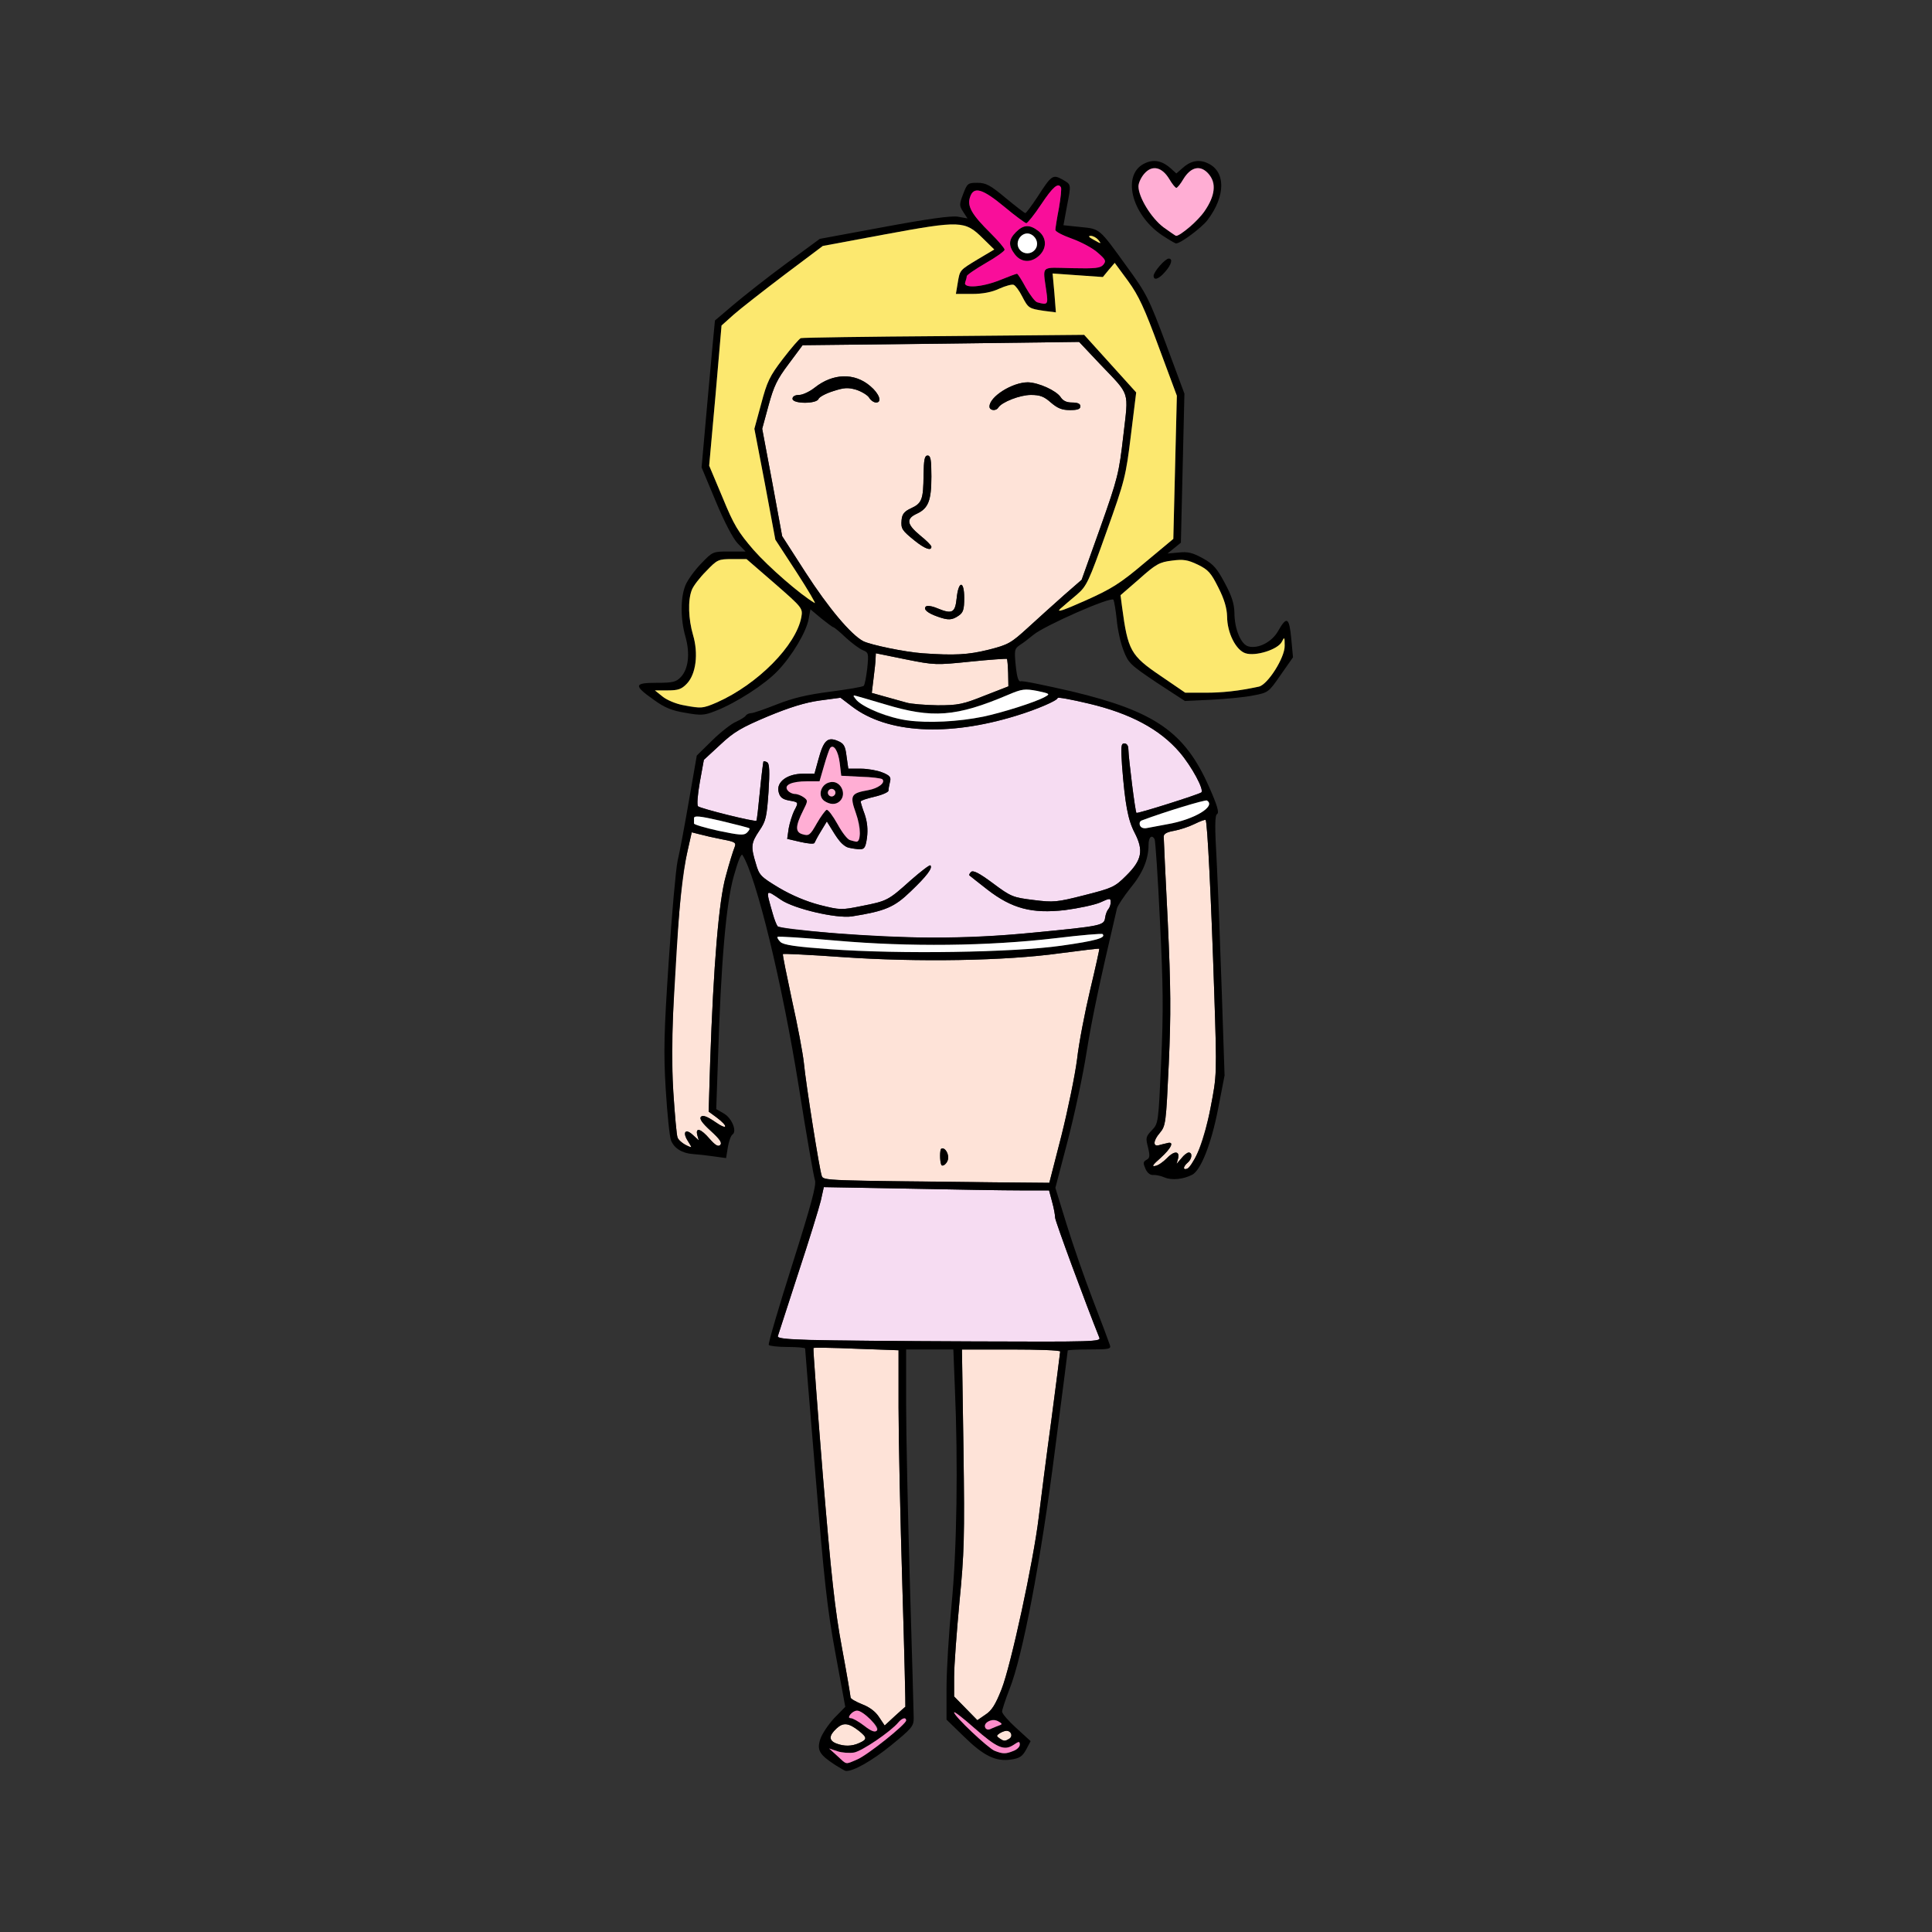 <svg:svg xmlns:svg="http://www.w3.org/2000/svg" height="7650.667" preserveAspectRatio="xMidYMid meet" version="1.0" viewBox="-1888.279 -553.963 7650.667 7650.667" width="7650.667">
<svg:rect x="-1888.279" y="-553.963" width="7650.667" height="7650.667" fill="#333333" stroke="none"/>
<svg:g fill="#fee3d8" id="layer1" stroke="none">
 <svg:path d="M1423 6350 c-30 -12 -29 -31 1 -59 27 -25 48 -23 90 10 32 26 32 33 1 47 -30 14 -61 14 -92 2z" />
 <svg:path d="M2070 6330 c-13 -9 -13 -11 0 -20 8 -5 20 -10 27 -10 19 0 27 21 12 31 -18 11 -21 11 -39 -1z" />
 <svg:path d="M1593 6246 c-14 -22 -38 -40 -67 -51 -25 -10 -46 -22 -46 -27 0 -5 -15 -94 -34 -196 -28 -149 -43 -288 -76 -686 -22 -274 -39 -500 -37 -502 2 -2 79 -1 170 3 l167 6 0 226 c0 124 7 442 15 706 8 264 13 480 12 480 -1 0 -20 17 -42 37 l-40 37 -22 -33z" />
 <svg:path d="M1936 6211 l-46 -47 0 -78 c0 -44 10 -176 21 -295 19 -194 21 -256 16 -608 l-6 -393 194 0 c107 0 195 3 195 8 0 4 -16 126 -35 272 -20 146 -42 319 -50 385 -21 175 -110 586 -147 680 -24 61 -39 85 -64 101 l-32 22 -46 -47z" />
 <svg:path d="M1598 4123 c-199 -3 -227 -5 -232 -20 -9 -23 -63 -364 -71 -448 -4 -38 -25 -150 -47 -248 -21 -99 -38 -181 -36 -183 3 -2 108 3 234 12 300 21 648 15 863 -15 85 -11 155 -20 156 -18 1 1 -15 74 -36 162 -21 88 -45 212 -52 275 -8 63 -36 199 -62 303 l-48 187 -221 -2 c-122 -2 -323 -4 -448 -5z m267 -83 c7 -22 -11 -53 -26 -45 -6 4 -6 49 0 63 4 10 21 -2 26 -18z" />
 <svg:path d="M2800 4071 c0 -5 7 -14 15 -21 17 -14 20 -40 4 -40 -6 0 -19 10 -29 23 l-19 22 6 -22 c7 -31 -17 -30 -46 1 -13 13 -32 27 -44 29 -16 4 -11 -4 21 -32 44 -40 55 -67 25 -58 -10 2 -24 6 -32 8 -24 7 -23 -18 3 -48 24 -29 25 -36 36 -274 9 -198 8 -304 -4 -564 -9 -176 -16 -327 -16 -336 0 -11 12 -18 41 -23 22 -4 59 -16 81 -27 22 -11 42 -18 44 -16 7 7 22 312 34 682 11 329 10 330 -14 455 -24 124 -66 234 -93 244 -7 3 -13 2 -13 -3z" />
 <svg:path d="M823 3978 c-12 -6 -25 -18 -28 -27 -4 -9 -11 -90 -17 -181 -15 -241 17 -782 57 -957 l16 -71 32 8 c18 5 58 14 89 20 53 10 56 13 48 33 -5 12 -21 63 -34 112 -28 98 -49 357 -62 736 l-6 197 30 22 c50 37 46 54 -4 19 -32 -22 -49 -28 -56 -21 -8 8 3 24 38 56 36 33 46 47 38 56 -8 8 -19 2 -42 -24 -35 -41 -57 -47 -49 -15 l6 21 -24 -22 c-29 -27 -42 -10 -19 25 18 28 18 28 -13 13z" />
 <svg:path d="M1700 2228 c-19 -5 -58 -16 -86 -24 l-50 -14 7 -58 c4 -31 8 -67 8 -78 l1 -21 118 24 c115 23 120 23 257 9 77 -8 142 -12 144 -11 2 2 4 27 5 56 l1 53 -95 37 c-85 34 -104 38 -185 38 -49 -1 -106 -5 -125 -11z" />
 <svg:path d="M1765 2033 c-70 -5 -205 -33 -235 -48 -49 -26 -138 -132 -229 -273 l-92 -143 -39 -212 -40 -213 25 -92 c21 -77 34 -104 80 -165 l55 -74 548 -6 547 -7 83 88 c121 127 113 102 92 284 -17 148 -22 168 -91 363 l-74 207 -70 61 c-38 34 -102 91 -142 128 -68 62 -78 68 -157 88 -81 20 -134 23 -261 14z m143 -149 c18 -12 22 -25 22 -70 0 -71 -23 -69 -30 2 -6 57 -18 63 -76 39 -21 -9 -41 -12 -46 -7 -11 11 7 26 47 40 42 15 57 14 83 -4z m-108 -273 c0 -5 -20 -25 -45 -45 -53 -44 -56 -66 -12 -86 45 -21 57 -52 57 -147 0 -67 -3 -83 -15 -83 -12 0 -15 16 -16 78 -1 95 -6 111 -50 131 -26 12 -35 23 -37 46 -3 35 1 41 53 83 39 31 65 41 65 23z m265 -551 c14 -22 86 -50 129 -50 36 0 52 6 79 30 27 23 44 30 76 30 30 0 41 -4 41 -15 0 -10 -10 -15 -33 -15 -22 0 -36 -7 -45 -21 -17 -26 -87 -58 -130 -59 -62 0 -152 57 -152 96 0 16 26 19 35 4z m-712 -34 c3 -8 29 -22 58 -31 43 -14 58 -15 90 -6 22 7 45 21 52 31 6 11 19 20 28 20 25 0 13 -35 -23 -65 -63 -54 -148 -51 -220 6 -20 16 -48 29 -62 29 -16 0 -26 6 -26 15 0 21 95 21 103 1z" />
 </svg:g>
<svg:g fill="#f6dcf2" id="layer2" stroke="none">
 <svg:path d="M1327 4753 c-103 -3 -138 -7 -135 -16 2 -7 38 -118 80 -247 43 -130 83 -260 90 -289 l12 -54 336 6 c184 4 385 7 445 7 l111 0 12 45 c7 25 12 53 12 63 0 13 122 343 175 475 7 16 -20 17 -496 15 -277 -1 -566 -4 -642 -5z" />
 <svg:path d="M1397 3140 c-109 -10 -202 -21 -206 -26 -4 -5 -13 -27 -19 -49 -29 -101 -30 -98 32 -56 52 36 220 75 281 66 132 -21 168 -36 233 -99 64 -61 88 -93 78 -103 -3 -3 -38 24 -78 59 -89 80 -93 82 -195 102 -79 16 -84 16 -164 -4 -54 -14 -111 -38 -162 -68 -73 -44 -79 -50 -92 -96 -21 -68 -19 -82 14 -131 26 -38 29 -54 36 -153 5 -79 4 -112 -5 -117 -6 -4 -13 -5 -15 -4 -1 2 -8 55 -14 118 -6 63 -12 116 -14 117 -5 6 -221 -48 -231 -57 -5 -4 -2 -45 7 -96 l16 -88 65 -60 c54 -51 84 -68 188 -112 87 -36 148 -55 206 -63 l82 -11 46 35 c139 106 379 120 651 36 79 -24 163 -60 163 -70 0 -4 55 6 122 22 166 39 283 102 361 193 48 56 98 149 86 159 -10 8 -253 85 -257 81 -5 -5 -31 -214 -32 -252 0 -14 -6 -23 -16 -23 -13 0 -14 12 -9 88 12 153 23 214 50 266 36 70 29 108 -34 170 -45 45 -55 49 -165 77 -110 28 -122 29 -202 19 -81 -10 -89 -13 -160 -66 -55 -41 -79 -53 -87 -45 -6 6 -9 12 -6 14 2 2 34 27 71 56 97 75 176 96 307 81 53 -7 115 -20 139 -30 39 -18 42 -18 42 -1 0 9 -4 21 -9 27 -5 5 -11 20 -13 34 -4 31 -13 33 -282 59 -257 26 -529 26 -809 1z m148 -377 c4 -33 1 -62 -9 -92 -9 -24 -16 -47 -16 -51 0 -4 25 -12 55 -19 30 -7 55 -18 55 -24 0 -7 3 -22 6 -35 5 -18 0 -25 -30 -37 -19 -8 -58 -15 -85 -15 l-50 0 -7 -49 c-5 -42 -11 -51 -35 -61 -40 -17 -56 -2 -76 72 l-16 58 -46 0 c-62 0 -106 33 -96 72 5 21 15 29 41 34 39 7 39 6 20 42 -7 15 -17 46 -21 68 l-6 42 52 12 c30 7 54 9 56 4 2 -5 13 -26 26 -47 l23 -38 31 50 c30 48 44 56 100 60 18 1 22 -6 28 -46z" />
 </svg:g>
<svg:g fill="#000000" id="layer3" stroke="none">
 <svg:path d="M1420 6436 c-64 -42 -74 -59 -60 -103 7 -21 32 -58 55 -83 l44 -45 -39 -212 c-33 -178 -45 -292 -79 -707 -23 -272 -41 -497 -41 -500 0 -3 -31 -6 -69 -6 -39 0 -72 -4 -75 -8 -3 -5 39 -148 93 -318 75 -237 96 -315 90 -334 -5 -14 -34 -180 -64 -370 -66 -412 -168 -831 -223 -918 -5 -8 -18 24 -35 85 -30 108 -50 337 -62 719 l-7 202 31 18 c32 19 52 71 33 83 -6 4 -14 26 -18 50 l-7 43 -51 -7 c-28 -4 -64 -8 -81 -9 -42 -3 -74 -23 -86 -54 -6 -15 -15 -106 -21 -202 -9 -150 -7 -224 12 -510 12 -184 28 -362 35 -395 8 -33 28 -140 45 -239 l31 -178 62 -61 c34 -33 76 -66 94 -73 17 -8 34 -18 38 -24 3 -5 13 -10 22 -10 8 0 54 -16 102 -35 64 -25 118 -38 211 -50 69 -9 128 -19 132 -23 4 -4 10 -35 14 -69 6 -60 5 -63 -17 -72 -13 -5 -44 -28 -68 -50 -24 -23 -46 -41 -49 -41 -3 0 -24 -16 -48 -35 l-43 -36 -7 38 c-9 51 -66 147 -123 206 -50 53 -165 127 -245 158 -45 18 -57 19 -119 8 -55 -9 -83 -20 -128 -53 -79 -56 -77 -66 14 -66 63 0 76 -3 95 -23 30 -32 37 -93 18 -160 -20 -70 -20 -154 0 -203 9 -22 37 -60 62 -86 46 -48 47 -48 111 -48 l65 0 -31 -32 c-19 -20 -53 -85 -87 -167 l-56 -134 26 -291 c14 -160 27 -291 27 -291 1 -1 34 -28 72 -61 39 -33 131 -106 207 -162 l136 -100 254 -47 c172 -32 266 -45 292 -41 l39 7 -17 -26 c-16 -25 -16 -29 0 -71 16 -42 19 -44 56 -44 34 0 51 9 112 60 40 33 75 60 78 60 3 0 25 -29 48 -64 56 -87 61 -90 99 -69 36 21 35 16 17 110 l-13 71 67 7 c79 8 73 3 187 161 75 103 85 123 153 305 l72 194 -7 295 -7 295 -27 22 -26 21 45 -4 c36 -4 55 1 95 23 42 23 56 40 87 98 28 52 37 82 38 117 0 65 26 127 56 134 39 10 93 -18 117 -61 34 -60 44 -55 52 29 l7 75 -49 70 c-47 68 -49 70 -108 81 -33 7 -108 14 -166 17 l-105 5 -112 -73 c-104 -70 -112 -77 -131 -127 -12 -30 -24 -85 -27 -122 -4 -38 -10 -73 -13 -79 -9 -14 -274 103 -317 139 -17 14 -40 32 -53 40 -22 15 -23 20 -17 82 5 47 11 65 20 62 7 -3 97 16 202 40 330 79 448 161 544 379 32 72 40 101 32 106 -10 6 -10 50 -2 192 5 101 14 333 20 514 l11 330 -26 134 c-27 138 -68 241 -102 259 -35 18 -80 23 -109 11 -16 -7 -37 -11 -46 -10 -11 1 -23 -8 -30 -24 -10 -23 -10 -28 4 -36 13 -7 14 -15 6 -49 -10 -38 -9 -43 15 -68 26 -27 26 -29 37 -272 9 -200 8 -302 -5 -559 -8 -172 -18 -317 -21 -322 -11 -19 -24 -8 -24 22 0 58 -23 113 -72 172 -26 33 -50 69 -53 80 -70 299 -98 431 -120 567 -14 91 -48 249 -75 353 l-49 187 44 143 c24 78 71 214 105 302 34 88 64 168 67 178 5 15 -3 17 -81 17 -47 0 -86 2 -86 4 0 3 -23 181 -51 397 -55 433 -128 816 -180 945 -16 41 -29 81 -29 88 0 8 25 37 56 65 l57 52 -18 34 c-15 27 -26 34 -60 39 -60 9 -109 -15 -187 -92 l-68 -66 0 -126 c0 -69 9 -217 20 -330 21 -216 26 -560 13 -858 l-6 -152 -94 0 -93 0 0 218 c0 119 7 440 15 712 8 272 15 511 15 530 0 32 -8 41 -90 108 -75 61 -151 104 -179 101 -3 0 -22 -11 -41 -23z m85 -22 c40 -16 195 -140 195 -155 0 -14 -16 -10 -31 8 -30 36 -143 113 -175 119 -18 3 -48 1 -66 -5 l-33 -11 33 30 c38 35 30 34 77 14z m619 -34 c14 -5 26 -16 26 -25 0 -14 -3 -14 -25 1 -37 24 -65 12 -155 -67 -44 -39 -80 -67 -80 -62 0 15 134 141 160 152 33 13 44 13 74 1z m-609 -32 c31 -14 31 -21 -1 -47 -42 -33 -63 -35 -90 -10 -30 28 -31 47 -1 59 31 12 62 12 92 -2z m594 -17 c15 -10 7 -31 -12 -31 -7 0 -19 5 -27 10 -13 9 -13 11 0 20 18 12 21 12 39 1z m-551 -77 c-41 -37 -59 -42 -78 -19 -10 12 -10 15 1 15 8 0 32 14 53 30 28 22 43 27 50 19 8 -7 0 -20 -26 -45z m512 24 c12 -4 10 -7 -6 -16 -16 -9 -25 -8 -39 2 -22 16 -11 40 13 27 9 -4 24 -10 32 -13z m-373 -73 c1 0 -4 -216 -12 -480 -8 -264 -15 -582 -15 -706 l0 -226 -167 -6 c-91 -4 -168 -5 -170 -3 -2 2 15 228 37 502 33 398 48 537 76 686 19 102 34 191 34 196 0 5 21 17 46 27 29 11 53 29 67 51 l22 33 40 -37 c22 -20 41 -37 42 -37z m381 -70 c37 -94 126 -505 147 -680 8 -66 30 -239 50 -385 19 -146 35 -268 35 -272 0 -5 -88 -8 -195 -8 l-194 0 6 393 c5 352 3 414 -16 608 -11 119 -21 251 -21 295 l0 78 46 47 46 47 32 -22 c25 -16 40 -40 64 -101z m387 -1392 c-53 -132 -175 -462 -175 -475 0 -10 -5 -38 -12 -63 l-12 -45 -111 0 c-60 0 -261 -3 -445 -7 l-336 -6 -12 54 c-7 29 -47 159 -90 289 -42 129 -78 240 -80 247 -4 15 91 18 777 21 476 2 503 1 496 -15z m-150 -800 c26 -104 54 -240 62 -303 7 -63 31 -187 52 -275 21 -88 37 -161 36 -162 -1 -2 -71 7 -156 18 -215 30 -563 36 -863 15 -126 -9 -231 -14 -234 -12 -2 2 15 84 36 183 22 98 43 210 47 248 8 84 62 425 71 448 6 18 7 18 680 25 l221 2 48 -187z m539 69 c17 -34 38 -107 52 -182 24 -125 25 -126 14 -455 -12 -370 -27 -675 -34 -682 -2 -2 -22 5 -44 16 -22 11 -59 23 -81 27 -29 5 -41 12 -41 23 0 9 7 160 16 336 12 260 13 366 4 564 -11 238 -12 245 -36 274 -26 30 -27 55 -3 48 8 -2 22 -6 32 -8 30 -9 19 18 -25 58 -32 28 -37 36 -21 32 12 -2 31 -16 44 -29 29 -31 53 -32 46 -1 l-6 22 19 -22 c10 -13 23 -23 29 -23 16 0 13 26 -4 40 -18 15 -20 31 -2 24 7 -2 26 -30 41 -62z m-2018 -47 c-23 -35 -10 -52 19 -25 l24 22 -6 -21 c-8 -32 14 -26 49 15 23 26 34 32 42 24 8 -9 -2 -23 -38 -56 -35 -32 -46 -48 -38 -56 7 -7 24 -1 56 21 50 35 54 18 4 -19 l-30 -22 6 -197 c13 -379 34 -638 62 -736 13 -49 29 -100 34 -112 8 -20 5 -23 -48 -33 -31 -6 -71 -15 -89 -20 l-32 -8 -16 71 c-23 101 -32 187 -50 507 -14 229 -15 318 -7 450 6 91 13 172 17 181 5 13 36 35 54 38 2 1 -4 -10 -13 -24z m1478 -774 c135 -19 179 -31 164 -46 -2 -3 -85 4 -184 16 -270 32 -584 35 -869 10 -126 -11 -232 -18 -234 -15 -3 2 2 11 11 20 44 44 829 55 1112 15z m-108 -52 c269 -26 278 -28 282 -59 2 -14 8 -29 13 -34 5 -6 9 -18 9 -27 0 -17 -3 -17 -42 1 -24 10 -86 23 -139 30 -131 15 -210 -6 -307 -81 -37 -29 -69 -54 -71 -56 -3 -2 0 -8 6 -14 8 -8 32 4 87 45 71 53 79 56 160 66 80 10 92 9 202 -19 110 -28 120 -32 165 -77 63 -62 70 -100 34 -170 -27 -52 -38 -113 -50 -266 -5 -76 -4 -88 9 -88 10 0 16 9 16 23 1 38 27 247 32 252 4 4 247 -73 257 -81 12 -10 -38 -103 -86 -159 -78 -91 -195 -154 -361 -193 -67 -16 -122 -26 -122 -22 0 10 -84 46 -163 70 -272 84 -512 70 -651 -36 l-46 -35 -82 11 c-58 8 -119 27 -206 63 -104 44 -134 61 -188 112 l-65 60 -16 88 c-9 51 -12 92 -7 96 10 9 226 63 231 57 2 -1 8 -54 14 -117 6 -63 13 -116 14 -118 2 -1 9 0 15 4 9 5 10 38 5 117 -7 99 -10 115 -36 153 -33 49 -35 63 -14 131 13 46 19 52 92 96 51 30 108 54 162 68 80 20 85 20 164 4 102 -20 106 -22 195 -102 40 -35 75 -62 78 -59 10 10 -14 42 -78 103 -65 63 -101 78 -233 99 -61 9 -229 -30 -281 -66 -62 -42 -61 -45 -32 56 6 22 15 44 19 49 13 15 397 44 605 45 137 1 267 -6 410 -20z m-1127 -413 c-2 -2 -52 -15 -111 -29 -86 -20 -108 -22 -108 -11 0 8 0 17 0 21 -1 4 43 17 97 29 82 17 100 19 112 8 8 -8 13 -15 10 -18z m1655 -16 c106 -18 195 -71 157 -94 -6 -4 -168 45 -258 79 -22 8 -3 35 21 30 11 -2 48 -9 80 -15z m-729 -426 c76 -16 206 -57 244 -78 22 -12 21 -13 -30 -24 -49 -9 -60 -8 -114 15 -207 88 -301 95 -489 38 -64 -19 -119 -35 -122 -35 -20 0 35 41 85 64 103 46 261 53 426 20z m-1053 -57 c161 -72 312 -225 333 -337 6 -35 5 -37 -105 -133 l-112 -97 -57 0 c-55 0 -59 2 -103 48 -26 26 -52 60 -57 75 -16 41 -13 115 5 177 22 74 12 155 -24 193 -21 22 -34 27 -76 27 l-51 0 30 24 c26 22 90 41 147 45 10 0 41 -10 70 -22z m1058 -26 l95 -37 -1 -53 c-1 -29 -3 -54 -5 -56 -2 -1 -67 3 -144 11 -137 14 -142 14 -257 -9 l-118 -24 -1 21 c0 11 -4 47 -8 78 l-7 58 50 14 c28 8 67 19 86 24 19 6 76 10 125 11 81 0 100 -4 185 -38z m1006 -21 c32 -6 69 -13 81 -15 35 -8 103 -115 102 -162 0 -35 -1 -36 -11 -16 -15 31 -104 59 -144 46 -38 -12 -73 -81 -73 -146 -1 -33 -11 -68 -35 -115 -29 -58 -40 -70 -81 -90 -40 -19 -57 -22 -102 -16 -49 6 -63 13 -129 72 l-75 65 6 46 c23 173 34 193 152 273 l98 67 76 0 c41 1 102 -4 135 -9z m-990 -161 c79 -20 89 -26 157 -88 40 -37 104 -94 142 -128 l70 -61 74 -207 c69 -195 74 -215 91 -363 21 -182 29 -157 -92 -284 l-83 -88 -547 7 -548 6 -55 74 c-46 61 -59 88 -80 165 l-25 92 40 213 39 212 92 143 c91 141 180 247 229 273 30 15 165 43 235 48 127 9 180 6 261 -14z m618 -344 l114 -95 7 -283 7 -284 -71 -191 c-57 -155 -80 -205 -122 -263 l-53 -72 -24 28 -23 28 -100 -7 -99 -7 7 77 6 77 -47 -6 c-60 -9 -62 -10 -87 -58 -11 -22 -26 -42 -33 -45 -7 -3 -32 4 -57 15 -29 14 -66 21 -108 21 l-64 0 7 -42 c9 -54 7 -51 81 -96 l64 -38 -47 -46 c-69 -68 -87 -69 -385 -14 l-247 46 -153 115 c-83 63 -174 134 -200 157 l-48 43 -24 278 -25 277 53 126 c45 110 62 137 123 208 59 67 185 177 242 210 6 4 -26 -51 -72 -122 l-84 -129 -41 -220 -42 -219 27 -99 c23 -87 33 -109 86 -178 33 -43 65 -80 71 -82 7 -2 262 -6 567 -8 l555 -5 103 114 103 114 -21 170 c-20 163 -24 179 -97 383 -70 197 -78 214 -116 247 -95 81 -95 81 31 25 105 -47 138 -67 236 -150z m-389 -1077 c-14 -103 -25 -93 101 -90 94 2 113 0 125 -14 12 -15 9 -20 -23 -48 -20 -18 -66 -42 -102 -55 -36 -13 -66 -28 -65 -35 0 -6 6 -45 14 -86 7 -41 11 -78 8 -82 -11 -20 -32 -2 -78 67 -27 41 -54 74 -59 75 -4 0 -44 -29 -87 -65 -88 -73 -122 -82 -136 -38 -12 36 7 69 82 143 30 30 55 59 55 65 0 5 -34 30 -75 53 -41 24 -75 47 -75 52 0 5 -3 15 -6 24 -10 25 66 20 138 -9 34 -14 64 -25 67 -25 3 0 19 25 35 55 17 30 37 56 45 58 42 12 44 9 36 -45z m205 -203 c-7 -8 -20 -15 -29 -15 -11 0 -8 5 9 14 33 19 35 19 20 1z" />
 <svg:path d="M1839 4058 c-6 -14 -6 -59 0 -63 15 -8 33 23 26 45 -5 16 -22 28 -26 18z" />
 <svg:path d="M1472 2803 c-15 -3 -35 -23 -55 -54 l-31 -50 -23 38 c-13 21 -24 42 -26 47 -2 5 -26 3 -56 -4 l-52 -12 6 -42 c4 -22 14 -53 21 -68 19 -36 19 -35 -20 -42 -26 -5 -36 -13 -41 -34 -10 -39 34 -72 96 -72 l46 0 16 -58 c20 -74 36 -89 76 -72 24 10 30 19 35 61 l7 49 50 0 c27 0 66 7 85 15 30 12 35 19 30 37 -3 13 -6 28 -6 35 0 6 -25 17 -55 24 -30 7 -55 15 -55 19 0 4 7 27 16 51 10 30 13 59 9 92 -7 50 -11 52 -73 40z m44 -49 c5 -17 -1 -49 -15 -88 -25 -70 -20 -79 49 -91 39 -7 69 -29 56 -43 -4 -4 -43 -9 -86 -10 l-77 -4 -6 -51 c-6 -47 -24 -76 -38 -59 -3 4 -14 35 -24 70 l-18 62 -49 0 c-62 0 -94 15 -77 36 6 8 19 14 28 14 10 0 25 6 35 13 18 13 17 15 -2 53 -31 62 -32 86 -1 94 24 7 29 3 55 -43 16 -28 34 -52 39 -54 6 -2 25 24 43 56 29 52 42 65 74 70 4 0 11 -11 14 -25z" />
 <svg:path d="M1375 2617 c-26 -20 -13 -65 22 -73 19 -5 30 -2 40 11 36 50 -12 98 -62 62z m45 -32 c0 -8 -7 -15 -15 -15 -8 0 -15 7 -15 15 0 8 7 15 15 15 8 0 15 -7 15 -15z" />
 <svg:path d="M1825 1888 c-40 -14 -58 -29 -47 -40 5 -5 25 -2 46 7 58 24 70 18 76 -39 7 -71 30 -73 30 -2 0 45 -4 58 -22 70 -26 18 -41 19 -83 4z" />
 <svg:path d="M1735 1588 c-52 -42 -56 -48 -53 -83 2 -23 11 -34 37 -46 44 -20 49 -36 50 -131 1 -62 4 -78 16 -78 12 0 15 16 15 83 0 95 -12 126 -57 147 -44 20 -41 42 12 86 25 20 45 40 45 45 0 18 -26 8 -65 -23z" />
 <svg:path d="M2030 1056 c0 -39 90 -96 152 -96 43 1 113 33 130 59 9 14 23 21 45 21 23 0 33 5 33 15 0 11 -11 15 -41 15 -32 0 -49 -7 -76 -30 -27 -24 -43 -30 -79 -30 -43 0 -115 28 -129 50 -9 15 -35 12 -35 -4z" />
 <svg:path d="M1250 1025 c0 -9 10 -15 26 -15 14 0 42 -13 62 -29 72 -57 157 -60 220 -6 36 30 48 65 23 65 -9 0 -22 -9 -28 -20 -7 -10 -30 -24 -52 -31 -32 -9 -47 -8 -90 6 -29 9 -55 23 -58 31 -8 20 -103 20 -103 -1z" />
 <svg:path d="M2131 454 c-27 -35 -26 -59 4 -89 30 -30 54 -31 89 -4 33 26 34 68 3 97 -32 30 -71 28 -96 -4z m79 -19 c15 -18 10 -45 -12 -59 -35 -22 -74 27 -48 59 16 19 44 19 60 0z" />
 <svg:path d="M2680 538 c1 -17 46 -68 60 -68 17 0 11 24 -15 53 -25 29 -45 35 -45 15z" />
 <svg:path d="M2714 378 c-125 -84 -162 -247 -65 -287 34 -15 67 -7 99 22 l22 20 23 -20 c31 -29 64 -37 98 -22 75 31 76 130 2 227 -23 30 -106 92 -124 92 -4 0 -29 -15 -55 -32z m99 -25 c50 -35 98 -104 104 -152 4 -30 0 -43 -19 -66 -32 -37 -70 -29 -100 20 -11 19 -24 35 -28 35 -4 0 -17 -16 -28 -35 -29 -48 -68 -57 -99 -21 -13 15 -23 37 -23 50 0 43 51 126 99 162 25 18 48 34 50 34 3 0 22 -12 44 -27z" />
 </svg:g>
<svg:g fill="#fce86f" id="layer4" stroke="none">
 <svg:path d="M815 2238 c-27 -5 -63 -20 -80 -34 l-30 -24 51 0 c42 0 55 -5 76 -27 36 -38 46 -119 24 -193 -18 -62 -21 -136 -5 -177 5 -15 31 -49 57 -75 44 -46 48 -48 103 -48 l57 0 112 97 c110 96 111 98 105 133 -21 112 -172 265 -333 337 -57 25 -62 25 -137 11z" />
 <svg:path d="M2707 2122 c-118 -80 -129 -100 -152 -273 l-6 -46 75 -65 c66 -59 80 -66 129 -72 45 -6 62 -3 102 16 41 20 52 32 81 90 24 47 34 82 35 115 0 65 35 134 73 146 40 13 129 -15 144 -46 10 -20 11 -19 11 16 1 47 -67 154 -102 162 -77 17 -150 25 -216 24 l-76 0 -98 -67z" />
 <svg:path d="M2310 1857 c14 -12 44 -38 67 -57 38 -33 46 -50 116 -247 73 -204 77 -220 97 -383 l21 -170 -103 -114 -103 -114 -555 5 c-305 2 -560 6 -567 8 -6 2 -38 39 -71 82 -53 69 -63 91 -86 178 l-27 99 42 219 41 220 84 129 c46 71 78 126 72 122 -57 -33 -183 -143 -242 -210 -61 -71 -78 -98 -123 -208 l-53 -126 25 -277 24 -278 48 -43 c26 -23 117 -94 200 -157 l153 -115 247 -46 c298 -55 316 -54 385 14 l47 46 -64 38 c-74 45 -72 42 -81 96 l-7 42 64 0 c42 0 79 -7 108 -21 25 -11 50 -18 57 -15 7 3 22 23 33 45 25 48 27 49 87 58 l47 6 -6 -77 -7 -77 99 7 100 7 23 -28 24 -28 53 72 c42 58 65 108 122 263 l71 191 -7 284 -7 283 -114 95 c-98 83 -131 103 -236 150 -86 38 -115 48 -98 32z" />
 <svg:path d="M2440 394 c-17 -9 -20 -14 -9 -14 9 0 22 7 29 15 15 18 13 18 -20 -1z" />
 </svg:g>
<svg:g fill="#ffaed4" id="layer5" stroke="none">
 <svg:path d="M1478 2773 c-10 -2 -32 -31 -50 -64 -18 -32 -37 -58 -43 -56 -5 2 -23 26 -39 54 -26 46 -31 50 -55 43 -31 -8 -30 -32 1 -94 19 -38 20 -40 2 -53 -10 -7 -25 -13 -35 -13 -9 0 -22 -6 -28 -14 -17 -21 15 -36 77 -36 l49 0 18 -62 c10 -35 21 -66 24 -70 14 -17 32 12 38 59 l6 51 77 4 c43 1 82 6 86 10 13 14 -17 36 -56 43 -69 12 -74 21 -49 91 20 57 21 116 1 113 -4 -1 -15 -3 -24 -6z m-40 -155 c30 -30 0 -85 -41 -74 -35 8 -48 53 -22 73 23 16 47 17 63 1z" />
 <svg:path d="M1390 2585 c0 -8 7 -15 15 -15 8 0 15 7 15 15 0 8 -7 15 -15 15 -8 0 -15 -7 -15 -15z" />
 <svg:path d="M2719 346 c-48 -36 -99 -119 -99 -162 0 -13 10 -35 23 -50 31 -36 70 -27 99 21 11 19 24 35 28 35 4 0 17 -16 28 -35 30 -49 68 -57 100 -20 31 37 26 86 -16 147 -25 37 -97 99 -113 98 -2 0 -25 -16 -50 -34z" />
 </svg:g>
<svg:g fill="#ffffff" id="layer6" stroke="none">
 <svg:path d="M1401 3205 c-140 -10 -187 -17 -199 -29 -9 -9 -14 -18 -11 -20 2 -3 108 4 234 15 285 25 599 22 869 -10 99 -12 182 -19 184 -16 15 15 -29 27 -164 46 -190 27 -639 34 -913 14z" />
 <svg:path d="M957 2736 c-54 -12 -98 -25 -97 -29 0 -4 0 -13 0 -21 0 -11 22 -9 108 11 59 14 109 27 111 29 3 3 -2 10 -10 18 -12 11 -30 9 -112 -8z" />
 <svg:path d="M2626 2715 c-3 -9 0 -18 7 -20 90 -34 252 -83 258 -79 38 23 -51 76 -157 94 -32 6 -69 13 -80 15 -14 3 -24 -1 -28 -10z" />
 <svg:path d="M1706 2299 c-74 -10 -174 -50 -202 -80 -9 -11 -14 -19 -10 -19 3 0 58 16 122 35 188 57 282 50 489 -38 54 -23 65 -24 114 -15 51 11 52 12 30 24 -38 21 -168 62 -244 78 -98 20 -218 26 -299 15z" />
 <svg:path d="M2150 435 c-26 -32 13 -81 48 -59 22 14 27 41 12 59 -16 19 -44 19 -60 0z" />
 </svg:g>
<svg:g fill="#f90e9a" id="layer7" stroke="none">
 <svg:path d="M2219 643 c-8 -2 -28 -28 -45 -58 -16 -30 -32 -55 -35 -55 -3 0 -33 11 -67 25 -72 29 -148 34 -138 9 3 -9 6 -19 6 -24 0 -5 34 -28 75 -52 41 -23 75 -48 75 -53 0 -6 -25 -35 -55 -65 -75 -74 -94 -107 -82 -143 14 -44 48 -35 136 38 43 36 83 65 87 65 5 -1 32 -34 59 -75 46 -69 67 -87 78 -67 3 4 -1 41 -8 82 -8 41 -14 80 -14 86 -1 7 29 22 65 35 36 13 82 37 102 55 32 28 35 33 23 48 -12 14 -31 16 -125 14 -126 -3 -115 -13 -101 90 8 54 6 57 -36 45z m8 -185 c31 -29 30 -71 -3 -97 -35 -27 -59 -26 -89 4 -30 30 -31 54 -4 89 25 32 64 34 96 4z" />
 </svg:g>
<svg:g fill="#fc8dca" id="layer8" stroke="none">
 <svg:path d="M1428 6400 l-33 -30 33 11 c18 6 48 8 66 5 32 -6 145 -83 175 -119 15 -18 31 -22 31 -8 0 15 -155 139 -195 155 -47 20 -39 21 -77 -14z" />
 <svg:path d="M2050 6379 c-26 -11 -160 -137 -160 -152 0 -5 36 23 80 62 90 79 118 91 155 67 22 -15 25 -15 25 -1 0 9 -12 20 -26 25 -30 12 -41 12 -74 -1z" />
 <svg:path d="M1534 6280 c-21 -16 -45 -30 -53 -30 -19 0 6 -30 25 -30 24 0 90 67 78 79 -7 8 -22 3 -50 -19z" />
 <svg:path d="M2014 6289 c-12 -20 25 -40 50 -27 16 9 18 12 6 16 -8 3 -23 9 -32 13 -11 6 -19 5 -24 -2z" />
 </svg:g>

</svg:svg>
